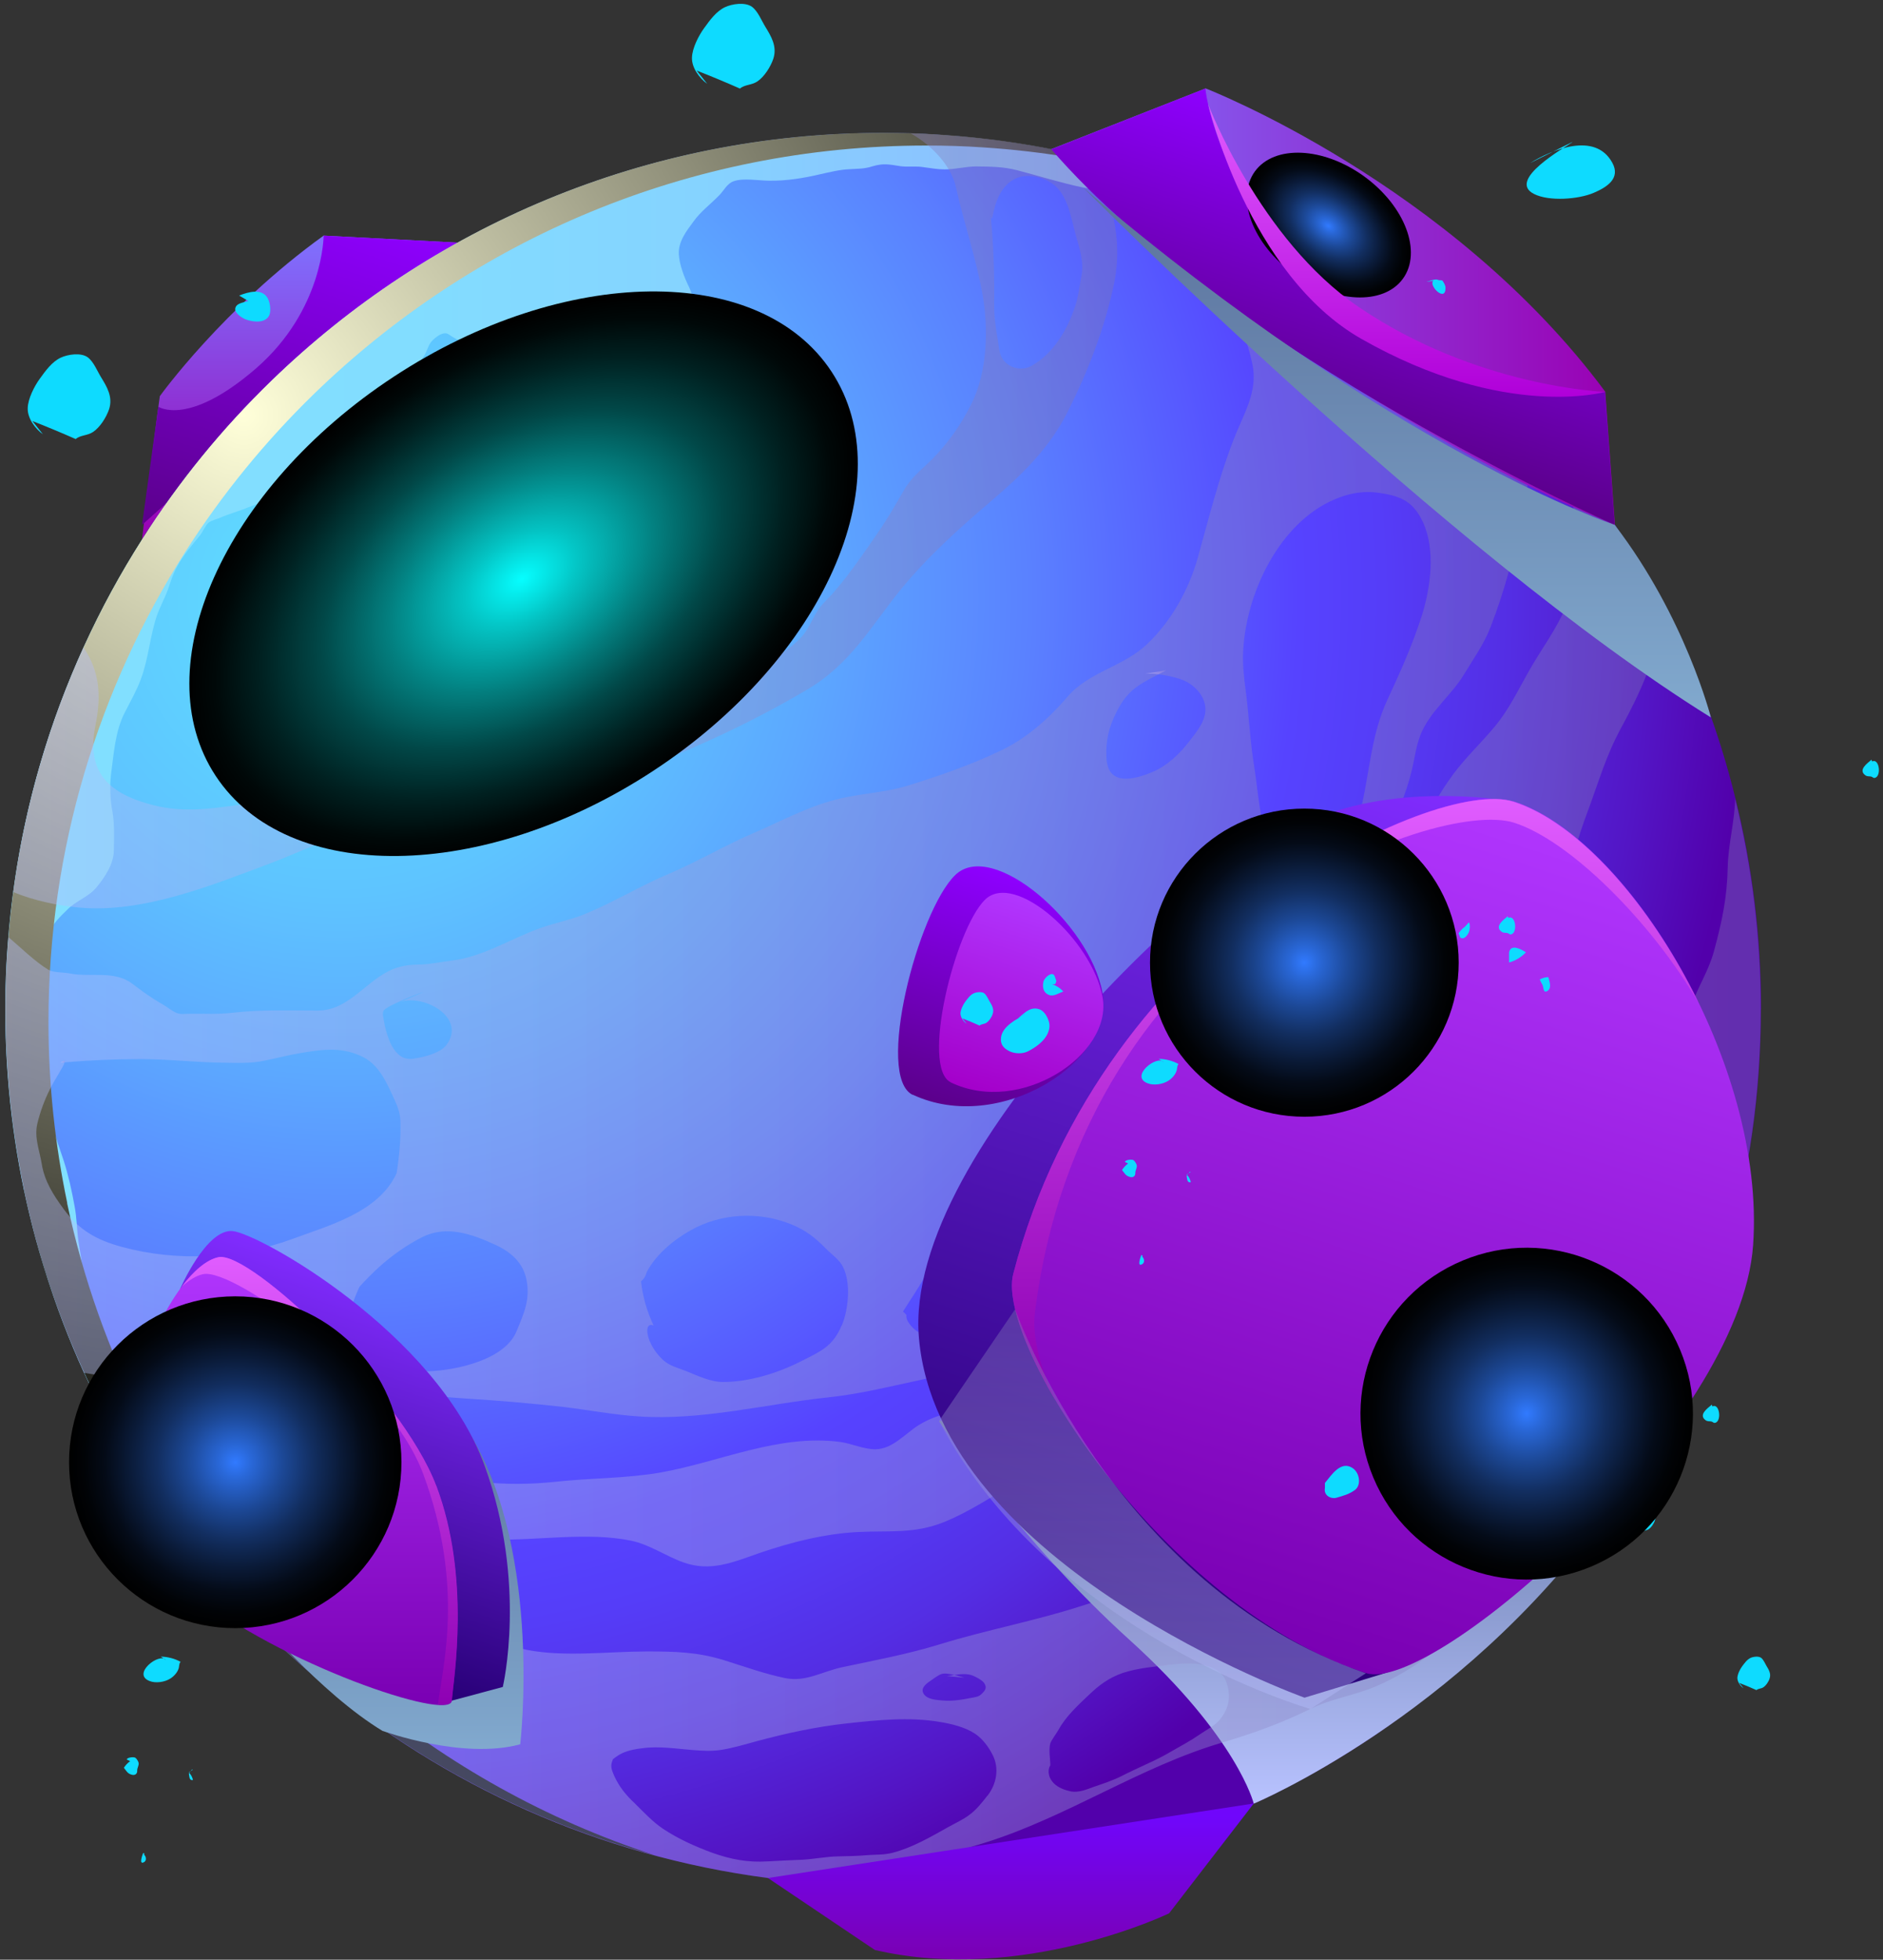 <svg width="323" height="336" viewBox="0 0 323 336" fill="none" xmlns="http://www.w3.org/2000/svg">
<rect x="0" y="0" width="323" height="336" fill="#333333" stroke="none"/>
<path fill-rule="evenodd" clip-rule="evenodd" d="M24.365 92.436C24.365 92.436 26.209 76.612 27.416 67.923C27.416 67.923 38.255 52.828 55.513 40.397L78.524 41.602C78.524 41.602 32.152 78.704 24.397 92.436H24.365Z" fill="url(#paint0_linear_119_647)"/>
<path fill-rule="evenodd" clip-rule="evenodd" d="M55.513 40.397C55.513 40.397 55.513 53.114 43.88 63.198C32.248 73.25 27.162 69.73 27.162 69.73L24.365 89.994L78.492 41.602L55.481 40.397H55.513Z" fill="url(#paint1_linear_119_647)"/>
<path fill-rule="evenodd" clip-rule="evenodd" d="M302.055 173.045C302.055 187.474 300.021 201.459 296.175 214.651C288.547 241.193 273.768 264.691 254.03 283.02C239.919 296.149 223.264 306.582 204.925 313.526C188.303 319.837 170.314 323.262 151.466 323.262C148.796 323.262 146.095 323.198 143.457 323.04C139.516 322.85 135.606 322.469 131.761 321.993C102.679 318.188 76.267 306.138 54.845 288.189C46.804 281.498 39.494 273.951 33.042 265.706C28.147 259.522 23.73 252.958 19.852 246.013C18.93 244.364 18.04 242.683 17.15 241.003C17.15 240.939 17.15 240.908 17.087 240.844C16.165 239.037 15.307 237.229 14.481 235.39H14.449C11.843 229.65 9.554 223.72 7.711 217.632C6.312 213.255 5.136 208.752 4.183 204.186C4.151 204.186 4.151 204.091 4.151 204.059C3.484 200.856 2.911 197.622 2.467 194.355C1.449 187.379 0.941 180.276 0.941 173.045C0.941 168.891 1.1 164.737 1.481 160.678C1.672 158.078 1.958 155.509 2.308 152.941C4.246 138.163 8.378 124.083 14.353 110.986C17.277 104.549 20.646 98.365 24.429 92.435C30.722 82.541 38.159 73.472 46.55 65.322C73.661 39.002 110.688 22.797 151.498 22.797C153.087 22.797 154.676 22.829 156.234 22.861C157.918 22.924 159.603 22.988 161.287 23.114C169.932 23.685 178.386 24.954 186.555 26.92C191.322 28.061 195.994 29.393 200.571 30.979C203.686 32.025 206.737 33.199 209.756 34.467C212.013 35.419 214.206 36.402 216.399 37.448C216.781 37.638 217.162 37.797 217.543 37.987C232.164 45.122 245.417 54.509 256.923 65.766C258.575 67.352 260.165 69.001 261.754 70.681C262.803 71.823 263.851 72.996 264.869 74.17C266.617 76.136 268.301 78.197 269.954 80.258C275.961 87.869 281.237 96.05 285.655 104.739C290.835 114.824 294.904 125.574 297.669 136.831C300.561 148.438 302.087 160.551 302.087 173.045H302.055Z" fill="url(#paint2_radial_119_647)"/>
<path fill-rule="evenodd" clip-rule="evenodd" d="M217.512 37.987C217.003 38.051 216.526 38.082 216.018 38.209C214.333 38.526 212.998 38.368 211.314 37.892C210.106 37.543 209.248 37.068 207.977 36.846C206.133 36.56 204.449 35.767 202.637 35.545C200.698 35.292 199.046 34.531 197.202 33.865C195.772 33.357 195.009 33.516 193.611 33.865C192.212 34.214 191.259 33.643 190.019 33.135C188.621 32.533 187.254 32.438 185.792 32.152C181.978 31.36 178.196 30.154 174.414 29.171C172.062 28.569 169.9 28.569 167.485 28.537C165.61 28.537 163.893 29.045 162.018 29.045C160.779 29.045 159.698 28.823 158.427 28.664C157.155 28.442 155.852 28.664 154.549 28.506C152.642 28.22 151.625 27.935 149.686 28.506C148.256 28.981 147.112 28.918 145.682 29.013C144.092 29.076 142.281 29.52 140.723 29.869C137.895 30.535 134.812 31.042 131.919 30.979C130.14 30.979 127.533 30.472 125.849 31.074C124.736 31.455 124.196 32.628 123.433 33.421C121.971 34.943 120.16 36.275 118.952 37.987C117.712 39.668 116.346 41.412 116.441 43.568C116.536 45.408 117.395 47.596 118.221 49.276C119.047 51.084 119.333 52.701 117.49 53.906C115.17 55.428 112.468 56.855 109.798 57.617C108.019 58.124 106.429 58.441 104.936 57.172C104.395 56.697 104.046 55.777 103.378 55.428C102.679 55.08 101.948 55.428 101.185 55.65C99.31 56.19 97.466 56.824 95.559 57.141C94.383 57.331 93.367 57.934 92.222 58.156C90.824 58.409 89.838 57.395 88.408 57.743C86.406 58.219 84.372 59.044 82.306 59.139C80.812 59.202 78.937 58.568 77.697 57.807C76.966 57.395 76.776 56.982 75.949 57.204C75.282 57.363 74.265 58.187 73.883 58.726C73.375 59.424 73.216 60.344 72.707 61.073C72.199 61.866 71.69 62.659 71.214 63.515C70.355 65.195 69.338 66.749 68.226 68.24C67.431 69.286 66.891 70.681 66.033 71.665C65.588 72.172 64.635 72.552 64.062 72.933C62.505 74.043 60.852 75.026 59.327 76.199C56.403 78.483 53.638 81.019 50.65 83.239C48.393 84.92 45.183 85.935 42.609 86.981C40.988 87.647 39.303 88.091 37.714 88.789C37.206 89.011 36.22 89.233 35.775 89.613C35.203 90.121 34.885 91.008 34.377 91.706C32.978 93.418 31.485 95.131 30.404 97.129C29.736 98.27 29.355 99.444 28.942 100.712C28.37 102.393 27.448 103.978 26.876 105.659C25.7 109.211 25.478 112.889 24.174 116.409C23.412 118.47 22.331 120.341 21.378 122.212C19.757 125.383 19.534 129.157 19.057 132.677C18.803 134.738 18.898 137.117 19.28 139.114C19.661 141.271 19.566 143.522 19.534 145.742C19.534 148.089 18.009 150.372 16.547 152.148C15.18 153.797 13.114 154.399 11.62 155.89C10.349 157.126 8.791 158.585 8.251 160.361C8.029 161.154 8.251 162.042 8.092 162.866C7.743 164.705 7.298 166.45 7.012 168.352C6.726 170.667 6.662 172.855 6.662 175.202C6.662 176.375 6.598 177.58 6.662 178.754C6.726 179.863 7.139 180.91 7.202 182.052C7.266 182.844 7.107 183.605 7.202 184.398C7.361 185.286 7.711 186.206 7.901 187.062C8.41 189.155 8.823 191.184 9.205 193.277C9.554 195.212 10.317 197.114 10.921 198.985C11.747 201.554 12.319 204.186 12.796 206.818C13.178 208.784 13.178 210.845 13.463 212.875C13.686 214.492 14.067 216.141 14.131 217.758C14.195 220.2 13.623 222.642 13.591 225.147C13.591 229.301 15.243 233.487 16.197 237.515C16.483 238.624 16.769 239.798 17.087 240.908C6.757 220.517 0.909 197.495 0.909 173.109C0.909 143.459 9.522 115.807 24.397 92.499C30.722 82.605 38.127 73.535 46.518 65.386C73.661 39.065 110.657 22.861 151.498 22.861C154.803 22.861 158.013 22.956 161.255 23.178C181.342 24.447 200.349 29.679 217.512 38.051V37.987Z" fill="url(#paint3_linear_119_647)"/>
<path style="mix-blend-mode:multiply" fill-rule="evenodd" clip-rule="evenodd" d="M161.065 243.635C161.065 243.635 175.113 264.342 193.738 281.149C212.331 297.956 215.064 309.245 215.064 309.245C215.064 309.245 250.217 294.563 275.325 259.839C300.402 225.084 161.065 243.666 161.065 243.666V243.635Z" fill="url(#paint4_linear_119_647)"/>
<path style="mix-blend-mode:screen" fill-rule="evenodd" clip-rule="evenodd" d="M62.187 290.345C46.613 277.344 33.709 261.234 24.46 243C18.644 231.521 14.258 219.249 11.525 206.342C11.525 206.342 11.525 206.279 11.525 206.215C9.427 196.194 8.315 185.825 8.315 175.202C8.315 145.552 16.928 117.899 31.802 94.591C38.127 84.698 45.533 75.628 53.923 67.478C81.066 41.158 118.062 24.953 158.903 24.953C162.209 24.953 165.419 25.049 168.661 25.271C178.863 25.937 188.78 27.617 198.346 30.186C186.587 26.349 174.159 23.907 161.287 23.083C158.045 22.861 154.803 22.765 151.53 22.765C110.72 22.765 73.693 38.97 46.55 65.29C38.159 73.408 30.753 82.478 24.429 92.403C9.554 115.711 0.941 143.363 0.941 173.013C0.941 183.637 2.053 194.006 4.151 204.027C4.151 204.091 4.151 204.122 4.151 204.154C6.853 217.06 11.271 229.364 17.087 240.812C26.367 259.046 39.271 275.156 54.813 288.157C71.309 301.952 90.792 312.289 112.15 318.029C93.684 312.004 76.776 302.522 62.187 290.345V290.345Z" fill="url(#paint5_radial_119_647)"/>
<path style="mix-blend-mode:multiply" opacity="0.4" fill-rule="evenodd" clip-rule="evenodd" d="M186.523 26.92C178.355 24.954 169.9 23.685 161.255 23.115C159.571 22.988 157.886 22.924 156.202 22.861C159.793 24.859 163.131 28.379 163.957 31.994C165.324 38.177 167.326 43.917 168.47 50.101C169.614 56.19 169.392 63.737 166.627 69.254C164.879 72.743 162.813 75.724 160.048 78.578C158.077 80.575 156.393 81.685 154.994 84.159C153.596 86.569 152.261 88.915 150.672 91.199C148.32 94.624 145.841 98.27 143.139 101.41C142.185 102.551 141.137 103.344 140.278 104.676C139.198 106.325 138.689 107.879 137.513 109.179C134.812 112.192 130.616 113.872 126.898 115.236C122.067 117.043 117.967 119.073 113.422 121.483C107.033 124.844 101.789 129.157 94.32 129.347C91.841 129.411 89.266 129.062 86.787 129.284C83.704 129.538 80.844 131.028 77.793 131.599C75.123 132.106 72.453 132.645 69.783 133.089C65.397 133.755 61.774 135.246 57.547 136.26C52.048 137.624 46.296 137.275 40.765 138.036C35.775 138.702 31.453 139.305 26.495 138.1C18.835 136.197 14.735 132.582 16.356 124.464C17.436 119.136 17.055 115.077 14.322 110.987C8.346 124.083 4.215 138.163 2.276 152.941C5.899 154.463 10.031 155.255 13.241 155.573C24.397 156.714 36.411 151.736 46.613 147.93C51.826 145.964 57.134 143.11 62.759 142.476C68.671 141.842 73.883 142.571 79.795 141.112C100.168 136.102 120.255 128.999 138.435 118.248C145.968 113.809 149.305 107.467 154.549 101.029C159.158 95.416 164.338 90.755 169.837 86.061C175.24 81.463 180.007 76.897 183.218 70.46C186.618 63.673 189.511 56.221 191.068 48.769C192.721 40.905 190.687 33.326 186.523 26.92V26.92ZM185.506 47.342C185.188 49.023 184.966 50.83 184.457 52.416C183.154 56.443 180.738 60.597 176.956 62.722C175.208 63.705 172.888 63.102 171.871 61.358C171.331 60.407 171.331 59.202 171.14 58.156C170.759 56.094 170.504 54.065 170.536 51.94C170.6 46.835 170.409 41.919 169.932 36.814C170.472 39.7 169.805 32.533 174.318 30.567C176.448 29.615 179.658 30.472 181.279 32.121C183.313 34.182 183.79 37.67 184.552 40.365C185.22 42.776 185.951 44.805 185.506 47.342Z" fill="url(#paint6_linear_119_647)"/>
<path style="mix-blend-mode:multiply" opacity="0.4" fill-rule="evenodd" clip-rule="evenodd" d="M163.703 287.174C163.258 287.238 162.845 287.333 162.431 287.365L165.419 287.65C165.038 287.555 164.402 287.333 163.703 287.174V287.174ZM163.703 287.174C163.258 287.238 162.845 287.333 162.431 287.365L165.419 287.65C165.038 287.555 164.402 287.333 163.703 287.174V287.174ZM297.637 136.831C297.574 140.763 296.461 144.664 296.366 148.628C296.27 153.892 295.38 157.983 294.014 163.056C293.06 166.545 291.28 169.113 290.104 172.475C288.77 176.343 286.863 179.641 284.892 183.193C280.983 190.296 277.073 197.4 275.389 205.454C273.863 212.716 273.545 218.836 269.922 225.496C266.458 231.902 261.214 237.229 257.495 243.444C255.747 246.425 254.539 246.267 251.901 248.138C248.945 250.231 246.244 253.529 243.383 255.844C237.217 260.759 231.592 264.152 224.123 266.943C219.45 268.718 214.905 270.114 209.947 270.875C206.705 271.382 203.527 270.875 200.317 271.414C195.232 272.238 190.401 273.76 185.506 275.346C177.465 277.946 169.265 279.437 161.255 281.91C155.662 283.623 150.195 284.637 144.506 285.842C141.041 286.572 138.244 288.443 134.653 287.713C131.03 286.952 127.724 285.747 124.164 284.637C119.619 283.242 115.869 283.147 110.974 283.147C104.459 283.147 96.894 284.13 90.474 282.893C83.228 281.498 76.013 279.564 68.766 278.073C64.38 277.154 61.043 275.346 57.038 273.475C53.288 271.731 49.252 271.224 45.342 269.987C41.21 268.687 37.237 266.752 33.01 265.706C39.462 273.951 46.772 281.498 54.813 288.189C76.235 306.138 102.647 318.188 131.729 321.993C135.575 322.469 139.484 322.85 143.425 323.04C151.943 321.105 160.27 318.6 168.852 315.968C183.122 311.529 195.454 302.935 209.725 298.749C215.033 297.163 219.8 295.451 224.758 293.009C228.413 291.202 232.291 290.726 235.978 289.14C249.231 283.528 259.211 270.684 265.123 258.095C267.793 252.387 270.367 245.918 275.166 241.637C277.137 239.861 279.489 238.307 281.205 236.309C283.144 234.121 284.447 231.394 286.163 229.016C289.183 224.767 292.107 220.485 295.126 216.204C295.508 215.697 295.857 215.19 296.143 214.651C299.989 201.459 302.023 187.474 302.023 173.045C302.023 160.551 300.498 148.437 297.605 136.831H297.637ZM159.507 288.252C160.048 287.904 160.938 287.174 161.51 287.016C162.082 286.825 162.94 287.016 163.703 287.174C164.815 287.016 165.928 286.889 166.976 287.333C167.58 287.618 168.724 288.157 168.979 288.855C169.265 289.521 168.883 289.933 168.438 290.377C167.866 290.948 167.421 290.948 166.627 291.106C164.974 291.424 163.353 291.709 161.637 291.55C160.62 291.455 159.094 291.392 158.458 290.441C157.855 289.521 158.745 288.76 159.507 288.252V288.252ZM169.392 307.85C168.47 309.023 167.548 310.228 166.341 311.116C165.197 312.004 163.925 312.543 162.686 313.241C159.634 314.953 156.488 316.793 153.055 317.681C151.689 318.029 150.322 317.966 148.892 318.061C147.175 318.22 145.491 318.251 143.775 318.283C141.741 318.315 139.77 318.727 137.736 318.854C135.702 318.949 133.699 319.012 131.665 319.139C128.296 319.361 125.309 318.79 122.13 317.649C119.27 316.602 116.314 315.27 113.74 313.558C111.928 312.353 110.371 310.641 108.813 309.118C107.351 307.755 106.175 306.296 105.349 304.457C105.063 303.791 104.745 303.093 104.904 302.364C104.967 302.015 105.126 301.73 105.126 301.635C105.698 301.191 106.271 300.778 106.811 300.556C107.891 300.081 109.099 299.859 110.243 299.732C113.009 299.351 116.028 299.827 118.793 300.049C120.446 300.176 121.908 300.271 123.529 300.049C125.69 299.732 127.851 299.066 129.949 298.495C135.034 297.132 140.024 296.053 145.268 295.483C150.481 294.912 155.948 294.341 161.192 295.229C163.162 295.546 165.546 296.117 167.262 297.258C168.534 298.115 169.551 299.478 170.25 300.842C171.458 303.157 170.949 305.884 169.392 307.882V307.85ZM209.28 294.817C208.358 295.895 207.023 296.529 205.879 297.322C204.29 298.432 202.605 299.32 200.953 300.271C199.554 301.096 198.219 301.762 196.757 302.427C195.327 303.093 193.865 303.759 192.435 304.489C190.877 305.281 189.193 305.821 187.54 306.391C186.332 306.835 185.029 307.374 183.726 307.152C182.677 306.93 181.501 306.518 180.739 305.725C179.594 304.52 179.785 303.22 180.166 302.681C180.166 301.571 179.849 299.986 180.166 298.907C180.389 298.273 181.152 297.322 181.501 296.688C182.836 294.278 184.743 292.534 186.746 290.631C188.494 288.95 190.178 287.682 192.53 286.857C195.168 285.969 198.187 285.747 200.921 285.398C203.908 285.05 208.962 284.828 210.297 288.252C211.219 290.631 210.901 292.819 209.248 294.817H209.28ZM165.419 287.65C165.038 287.555 164.402 287.333 163.703 287.174C163.258 287.238 162.845 287.333 162.431 287.365L165.419 287.65V287.65Z" fill="url(#paint7_linear_119_647)"/>
<path style="mix-blend-mode:multiply" opacity="0.4" fill-rule="evenodd" clip-rule="evenodd" d="M285.623 104.739V105.342C285.432 109.496 283.748 112.35 282.254 116.124C281.046 119.168 279.648 121.895 278.09 124.781C275.452 129.601 274.213 134.136 272.274 139.305C269.255 147.391 267.729 155.668 262.993 163.025C258.734 169.589 257.749 177.643 254.285 184.652C250.375 192.484 244.4 198.097 237.98 203.805C235.12 206.374 232.736 209.45 230.161 212.24C227.428 215.19 225.299 218.995 222.025 221.342C214.937 226.479 207.182 230.918 200.253 236.341C196.09 239.576 193.134 243.888 188.557 246.584C183.98 249.311 179.022 251.214 174.477 253.973C170.377 256.478 166.341 259.173 161.891 260.981C156.806 263.01 152.579 262.408 147.366 262.661C141.582 262.915 135.606 264.437 130.171 266.308C125.658 267.894 121.876 269.511 117.267 267.894C114.216 266.816 111.451 264.818 108.241 264.152C100.772 262.63 92.254 264.152 84.658 263.962C78.715 263.803 72.167 262.439 66.351 261.266C60.63 260.156 55.958 256.161 50.427 254.543C43.594 252.546 35.617 254.258 29.006 251.658C26.304 250.611 23.73 248.455 21.346 246.964C20.837 246.647 20.329 246.33 19.82 246.013C18.898 244.364 18.009 242.683 17.119 241.003C18.74 241.669 20.36 242.398 22.013 243.191C30.658 247.313 41.433 246.679 50.745 248.296C61.234 250.135 71.722 252.863 82.306 254.068C86.597 254.543 90.919 254.512 95.178 254.068C101.153 253.402 107.351 253.497 113.231 252.482C123.465 250.675 133.445 245.854 144.061 247.218C146.031 247.472 148.224 248.518 150.227 248.486C153.182 248.391 155.217 245.823 157.6 244.332C161.796 241.7 166.214 242.208 169.9 238.751C173.524 235.358 177.528 233.17 181.946 230.95C193.452 225.115 202.764 215.634 211.791 206.628C219.355 199.112 226.697 191.152 231.878 181.766C236.963 172.538 235.946 161.566 239.76 151.989C242.525 145.139 244.845 138.702 249.327 132.677C251.488 129.791 254.126 127.318 256.414 124.559C258.862 121.61 260.355 118.407 262.231 115.109C264.297 111.43 266.903 108.037 268.555 104.137C270.113 100.395 269.986 97.097 269.922 93.196C269.859 88.915 269.922 84.571 269.922 80.29C275.929 87.901 281.205 96.082 285.623 104.771V104.739Z" fill="url(#paint8_linear_119_647)"/>
<path style="mix-blend-mode:multiply" opacity="0.4" fill-rule="evenodd" clip-rule="evenodd" d="M261.722 70.681C260.133 69.001 258.544 67.352 256.891 65.766C245.385 54.509 232.132 45.122 217.512 37.987C217.13 37.797 216.749 37.638 216.367 37.448C214.174 36.401 211.981 35.418 209.725 34.467C206.705 33.199 203.654 32.025 200.539 30.979C201.525 31.613 202.669 32.12 203.05 32.311C204.925 33.262 206.451 33.896 207.754 35.577C209.025 37.226 209.598 38.463 209.693 40.556C209.757 42.522 210.043 44.551 210.392 46.517C210.71 48.325 211.6 50.037 211.981 51.845C212.172 52.923 212.331 53.874 212.681 54.953C213.475 57.458 214.302 59.931 214.842 62.532C215.795 67.161 213.316 70.999 211.664 75.216C209.057 81.907 207.405 88.693 205.466 95.606C203.94 101.061 200.953 106.452 196.821 110.384C192.784 114.284 186.809 115.172 183.186 119.39C180.007 123.1 176.098 126.62 171.617 128.713C166.436 131.186 160.969 133.089 155.471 134.77C151.53 135.943 147.398 136.038 143.425 137.085C138.499 138.322 133.985 140.795 129.345 142.793C124.419 144.917 119.81 147.645 114.852 149.769C109.862 151.862 105.222 154.716 100.263 156.746C97.848 157.729 95.305 158.204 92.858 159.061C87.773 160.837 82.846 164.071 77.443 164.705C75.568 164.927 73.661 165.371 71.817 165.371C70.324 165.403 68.989 165.561 67.558 166.101C62.855 167.94 59.962 173.236 54.559 173.267C49.601 173.267 44.706 173.077 39.78 173.648C37.396 173.933 35.013 173.775 32.629 173.806C31.93 173.806 31.008 173.965 30.309 173.68C29.514 173.362 28.624 172.601 27.829 172.157C26.05 171.174 24.333 169.906 22.744 168.701C19.63 166.291 15.498 167.623 11.906 166.893C10.825 166.671 9.236 166.798 8.283 166.259C6.058 164.927 3.261 162.2 1.449 160.678C1.068 164.737 0.909 168.891 0.909 173.045C0.909 180.276 1.418 187.379 2.435 194.355C2.88 197.622 3.452 200.856 4.119 204.059C4.119 204.091 4.119 204.154 4.151 204.186C5.105 208.752 6.281 213.255 7.679 217.631C9.522 223.72 11.811 229.65 14.417 235.39H14.449C18.549 236.056 22.776 236.595 26.908 235.992C32.788 235.136 38.636 234.216 44.611 234.438C50.205 234.692 55.417 236.595 60.884 237.514C67.018 238.529 73.407 239.354 79.636 239.766C85.325 240.115 90.983 240.59 96.64 241.225C100.899 241.732 105.158 242.556 109.417 242.842C120.478 243.603 131.284 240.717 142.154 239.576C147.589 239.005 152.992 237.641 158.331 236.5C161.605 235.802 164.783 234.946 167.676 233.17C171.49 230.792 173.905 227.145 177.306 224.259C181.056 221.056 184.966 217.949 188.875 214.968C192.212 212.431 195.359 209.672 198.855 207.42C201.525 205.676 204.194 204.027 206.705 202.061C211.632 198.192 215.541 193.721 219.609 189.028C225.298 182.432 227.65 173.267 229.939 165.086C232.005 157.57 233.435 150.055 237.567 143.3C239.601 140.002 241.127 136.197 242.08 132.455C242.684 130.108 242.906 127.476 243.987 125.256C245.703 121.641 249.072 119.041 251.138 115.616C252.759 112.921 254.571 110.416 255.715 107.435C257.94 101.568 259.624 95.86 260.578 89.613C261.277 85.015 262.771 80.797 264.201 76.389C264.424 75.66 264.646 74.931 264.837 74.17C263.82 72.996 262.771 71.823 261.722 70.681V70.681ZM65.779 173.331C66.097 172.538 71.722 170.35 72.58 170.096C72.58 170.128 72.485 170.16 72.39 170.191L68.703 171.777C72.771 170.413 80.113 174.536 76.553 179.197C75.504 180.561 72.771 181.227 71.15 181.481C69.529 181.766 68.512 181.227 67.527 179.832C66.7 178.627 66.097 176.534 65.874 175.107C65.779 174.599 65.556 173.838 65.779 173.331V173.331ZM20.933 213.794C16.547 212.589 13.623 210.972 10.921 207.294C9.173 204.915 7.647 202.537 7.17 199.619C6.789 197.209 5.836 195.053 6.408 192.643C6.853 190.74 7.615 188.647 8.505 186.871C9.491 184.874 10.953 182.812 11.08 182.147C15.466 181.766 19.566 181.607 23.952 181.576C28.847 181.576 33.741 182.178 38.668 182.21C40.892 182.242 43.117 182.337 45.31 181.861C47.44 181.449 49.506 180.878 51.667 180.529C55.417 179.895 58.913 179.451 62.441 181.322C65.111 182.749 66.351 185.698 67.59 188.362C68.29 189.884 68.703 190.962 68.703 192.675C68.734 194.736 68.607 196.765 68.353 198.827C68.258 199.588 68.162 200.38 68.035 201.142C64.952 207.864 56.466 210.084 50.141 212.431C40.892 215.824 30.436 216.363 20.933 213.794V213.794ZM88.631 228.191C86.66 233.138 78.365 234.914 73.597 235.104C71.245 235.199 68.417 234.724 66.351 233.487C65.207 232.789 63.999 231.458 63.331 230.284C62.791 229.396 61.583 227.747 59.136 228.477C59.645 225.75 60.503 223.149 61.647 220.644C62.727 219.439 63.872 218.297 65.048 217.219C67.272 215.221 69.752 213.477 72.421 212.114C76.585 210.021 80.939 211.575 84.944 213.414C87.645 214.651 89.743 216.49 90.315 219.439C90.983 222.8 89.87 225.179 88.631 228.191V228.191ZM144.378 227.24C142.853 230.887 140.723 231.711 137.354 233.424C133.413 235.421 128.614 236.912 124.164 236.944C121.876 236.975 119.747 235.897 117.681 235.073C116.314 234.534 114.82 234.185 113.739 233.17C110.752 230.443 110.275 226.447 112.119 227.272C110.974 224.83 110.243 222.325 109.957 219.693C110.466 219.28 110.784 218.741 110.943 218.075C112.532 215.095 115.488 212.621 118.412 210.972C123.624 207.991 130.267 207.642 135.829 209.957C138.276 210.972 139.833 212.209 141.677 214.08C142.535 214.968 143.743 215.792 144.41 216.87C146.063 219.629 145.554 224.449 144.41 227.24H144.378ZM161.51 226.669C160.651 227.367 158.999 228.73 157.886 228.508C156.965 228.318 155.217 226.447 155.503 225.464L154.899 224.862C156.234 222.8 157.569 220.707 158.872 218.583C160.906 219.471 162.717 219.344 163.957 221.564C165.101 223.625 163.035 225.432 161.51 226.669ZM204.131 126.937C202.446 129.189 200.222 131.313 197.615 132.391C194.342 133.755 189.956 134.77 189.797 129.855C189.67 126.969 190.146 124.876 191.449 122.212C193.325 118.439 195.104 117.487 198.728 115.616C200.063 115.775 201.461 116.092 202.478 116.441C204.512 117.107 206.451 118.914 206.737 121.071C207.055 123.322 205.434 125.256 204.131 126.937V126.937ZM243.892 105.564C242.303 110.511 240.173 115.299 237.98 119.992C235.31 125.764 234.992 131.694 233.657 137.782C232.895 141.207 231.274 144.981 227.905 146.313C226.443 146.884 225.012 146.757 223.391 146.757C221.929 146.757 219.228 147.296 219.323 148.564C218.465 146.186 217.003 142.983 216.431 140.288C215.827 137.307 215.573 134.104 215.096 131.123C214.588 127.984 214.365 124.844 214.047 121.673C213.793 118.724 213.189 115.616 213.221 112.635C213.348 102.805 218.783 90.564 228.032 86.03C230.861 84.666 233.657 84.032 236.772 84.539C240.395 85.078 242.461 86.061 244.082 89.518C246.275 94.275 245.417 100.68 243.892 105.564V105.564Z" fill="url(#paint9_linear_119_647)"/>
<path style="mix-blend-mode:multiply" opacity="0.4" fill-rule="evenodd" clip-rule="evenodd" d="M200.063 114.919C199.586 115.172 199.141 115.394 198.728 115.616C197.901 115.49 197.107 115.458 196.439 115.521L200.063 114.919Z" fill="url(#paint10_linear_119_647)"/>
<path style="mix-blend-mode:multiply" opacity="0.4" fill-rule="evenodd" clip-rule="evenodd" d="M11.08 182.146C10.857 182.178 10.603 182.178 10.349 182.21C10.953 181.829 11.175 181.829 11.08 182.146Z" fill="url(#paint11_linear_119_647)"/>
<path fill-rule="evenodd" clip-rule="evenodd" d="M180.357 25.556L206.801 15.155C206.801 15.155 248.85 31.455 275.357 67.162L277.01 89.962C277.01 89.962 226.92 70.808 180.357 25.556V25.556Z" fill="url(#paint12_linear_119_647)"/>
<path fill-rule="evenodd" clip-rule="evenodd" d="M276.406 257.556C276.406 257.556 254.253 281.53 237.503 286.889L223.773 291.075C223.773 291.075 161.065 268.56 157.632 229.428C154.74 196.543 211.123 146.059 226.379 140.034C241.635 134.041 259.497 137.434 259.497 137.434L276.374 257.588L276.406 257.556Z" fill="url(#paint13_linear_119_647)"/>
<path fill-rule="evenodd" clip-rule="evenodd" d="M259.529 137.402C246.307 133.216 189.161 159.473 173.81 218.393C170.695 230.348 199.681 275.758 234.325 286.857C245.831 290.536 298.527 244.618 300.72 213.477C302.913 182.369 279.203 143.586 259.561 137.37L259.529 137.402Z" fill="url(#paint14_linear_119_647)"/>
<path fill-rule="evenodd" clip-rule="evenodd" d="M177.497 225.305C185.665 158.585 246.466 136.863 259.688 141.049C269.255 144.061 283.271 158.077 291.312 171.872C283.017 154.843 270.621 140.953 259.529 137.433C246.307 133.248 189.161 159.504 173.81 218.424C172.729 222.578 175.526 230.791 181.088 240.178C178.037 233.772 177.115 228.508 177.497 225.337V225.305Z" fill="url(#paint15_linear_119_647)"/>
<path style="mix-blend-mode:multiply" fill-rule="evenodd" clip-rule="evenodd" d="M65.683 296.783C65.683 296.783 79.318 301.761 89.235 299.066C89.235 299.066 93.049 266.911 80.907 246.33C68.766 225.75 48.171 256.858 48.171 256.858L43.467 276.551C43.467 276.551 54.909 290.314 65.683 296.815V296.783Z" fill="url(#paint16_linear_119_647)"/>
<path fill-rule="evenodd" clip-rule="evenodd" d="M77.507 291.582L86.247 289.236C86.247 289.236 90.474 271.414 83.132 251.309C74.837 228.477 44.389 211.448 39.876 211.067C35.362 210.687 30.913 220.961 30.913 220.961L77.507 291.551V291.582Z" fill="url(#paint17_linear_119_647)"/>
<path fill-rule="evenodd" clip-rule="evenodd" d="M215.064 309.213L200.539 328.05C200.539 328.05 175.335 340.227 150.068 334.329L131.729 321.993L215.064 309.213V309.213Z" fill="url(#paint18_linear_119_647)"/>
<path fill-rule="evenodd" clip-rule="evenodd" d="M24.365 235.104C25.891 228.191 31.993 216.68 37.46 215.57C42.926 214.46 68.83 238.973 74.805 254.765C80.78 270.558 77.761 288.03 77.475 291.614C77.189 295.197 47.821 285.24 32.978 273.094C18.167 260.949 24.333 235.136 24.333 235.136L24.365 235.104Z" fill="url(#paint19_linear_119_647)"/>
<path fill-rule="evenodd" clip-rule="evenodd" d="M74.837 254.734C68.83 238.941 42.959 214.429 37.492 215.538C35.394 215.982 33.169 217.948 31.167 220.612C32.407 219.502 33.646 218.71 34.854 218.456C40.321 217.346 66.701 236.848 72.581 252.672C79.795 272.111 75.822 286.128 75.123 292.248C76.553 292.343 77.443 292.153 77.507 291.55C77.793 287.967 80.812 270.494 74.837 254.702V254.734Z" fill="url(#paint20_linear_119_647)"/>
<path fill-rule="evenodd" clip-rule="evenodd" d="M156.583 187.728C150.068 184.683 157.441 156.238 163.862 150.023C170.25 143.839 186.904 158.3 189.097 170.128C191.29 181.956 171.458 194.641 156.583 187.696V187.728Z" fill="url(#paint21_linear_119_647)"/>
<path fill-rule="evenodd" clip-rule="evenodd" d="M163.099 185.571C157.886 183.066 163.798 159.441 168.915 154.304C174.032 149.167 187.381 161.185 189.129 170.984C190.909 180.814 175.018 191.343 163.067 185.571H163.099Z" fill="url(#paint22_linear_119_647)"/>
<path fill-rule="evenodd" clip-rule="evenodd" d="M206.769 15.187C206.769 15.187 208.072 31.201 226.157 50.83C244.209 70.459 275.325 67.193 275.325 67.193L276.978 89.993C276.978 89.993 210.805 60.819 180.325 25.588L206.769 15.187V15.187Z" fill="url(#paint23_linear_119_647)"/>
<path fill-rule="evenodd" clip-rule="evenodd" d="M258.671 157.063C257.908 157.697 256.287 158.839 257.59 159.758C257.94 160.012 258.258 159.885 258.607 159.98C258.893 160.076 258.957 160.298 259.307 160.171C260.355 159.758 259.942 156.778 258.735 157.38L258.639 157.063H258.671Z" fill="#0EDBFF"/>
<path fill-rule="evenodd" clip-rule="evenodd" d="M321.061 130.235C320.299 130.87 318.678 132.011 319.981 132.931C320.33 133.184 320.648 133.058 320.998 133.153C321.284 133.248 321.347 133.47 321.697 133.343C322.746 132.931 322.333 129.95 321.125 130.552L321.03 130.235H321.061Z" fill="#0EDBFF"/>
<path fill-rule="evenodd" clip-rule="evenodd" d="M293.664 240.813C292.901 241.447 291.28 242.588 292.583 243.508C292.933 243.762 293.251 243.635 293.601 243.73C293.887 243.825 293.95 244.047 294.3 243.92C295.349 243.508 294.935 240.527 293.728 241.13L293.632 240.813H293.664Z" fill="#0EDBFF"/>
<path fill-rule="evenodd" clip-rule="evenodd" d="M264.106 167.94C264.583 167.686 265.091 167.528 265.6 167.528C265.727 168.162 266.299 169.43 265.377 169.938C264.614 170.35 264.837 168.986 264.456 168.637L264.106 167.908V167.94Z" fill="#0EDBFF"/>
<path fill-rule="evenodd" clip-rule="evenodd" d="M165.069 174.599C166.055 174.98 167.04 175.392 168.025 175.836C168.343 175.551 168.82 175.614 169.201 175.36C169.678 175.043 170.123 174.377 170.282 173.838C170.568 173.014 170.123 172.316 169.741 171.682C169.487 171.238 169.233 170.635 168.851 170.318C168.407 169.969 167.485 170.096 167.008 170.318C166.404 170.604 165.991 171.206 165.578 171.745C165.196 172.253 164.783 173.109 164.751 173.743C164.751 174.441 165.292 175.17 165.8 175.519L165.069 174.599V174.599Z" fill="#0EDBFF"/>
<path fill-rule="evenodd" clip-rule="evenodd" d="M24.683 249.47C25.668 249.85 26.654 250.262 27.639 250.706C27.957 250.421 28.433 250.484 28.815 250.231C29.292 249.914 29.737 249.248 29.895 248.709C30.182 247.884 29.737 247.186 29.355 246.552C29.101 246.108 28.847 245.506 28.465 245.189C28.02 244.84 27.099 244.967 26.622 245.189C26.018 245.474 25.605 246.077 25.192 246.616C24.81 247.123 24.397 247.979 24.365 248.613C24.365 249.311 24.905 250.04 25.414 250.389L24.683 249.47V249.47Z" fill="#0EDBFF"/>
<path fill-rule="evenodd" clip-rule="evenodd" d="M298.336 288.538C299.322 288.918 300.307 289.331 301.292 289.775C301.61 289.489 302.087 289.553 302.468 289.299C302.945 288.982 303.39 288.316 303.549 287.777C303.835 286.952 303.39 286.255 303.009 285.621C302.754 285.177 302.5 284.574 302.119 284.257C301.674 283.908 300.752 284.035 300.275 284.257C299.671 284.542 299.258 285.145 298.845 285.684C298.464 286.191 298.05 287.048 298.019 287.682C298.019 288.379 298.559 289.109 299.067 289.458L298.336 288.538V288.538Z" fill="#0EDBFF"/>
<path fill-rule="evenodd" clip-rule="evenodd" d="M278.663 261.425C279.648 261.805 280.633 262.217 281.618 262.661C281.936 262.376 282.413 262.439 282.794 262.186C283.271 261.869 283.716 261.203 283.875 260.664C284.161 259.839 283.716 259.141 283.335 258.507C283.08 258.095 282.826 257.461 282.445 257.144C282 256.795 281.078 256.922 280.601 257.144C279.997 257.429 279.584 258.032 279.171 258.571C278.79 259.078 278.377 259.934 278.345 260.568C278.345 261.266 278.885 261.995 279.394 262.344L278.663 261.425V261.425Z" fill="#0EDBFF"/>
<path fill-rule="evenodd" clip-rule="evenodd" d="M5.518 72.172C8.029 73.155 10.54 74.201 12.987 75.279C13.781 74.582 14.989 74.709 15.943 74.075C17.151 73.282 18.231 71.569 18.708 70.174C19.407 68.049 18.326 66.305 17.341 64.688C16.674 63.61 16.07 62.024 15.053 61.263C13.877 60.407 11.62 60.756 10.412 61.327C8.919 62.024 7.806 63.578 6.821 64.942C5.899 66.21 4.787 68.367 4.755 69.984C4.691 71.728 6.09 73.567 7.361 74.455L5.518 72.14V72.172Z" fill="#0EDBFF"/>
<path fill-rule="evenodd" clip-rule="evenodd" d="M119.46 12.079C121.971 13.062 124.482 14.108 126.929 15.187C127.724 14.489 128.931 14.616 129.885 13.982C131.093 13.189 132.173 11.476 132.65 10.081C133.349 7.957 132.269 6.212 131.283 4.595C130.616 3.517 130.012 1.931 128.995 1.17C127.819 0.314 125.562 0.663 124.355 1.234C122.861 1.931 121.748 3.485 120.763 4.849C119.841 6.117 118.729 8.274 118.697 9.891C118.634 11.635 120.032 13.474 121.303 14.362L119.46 12.047V12.079Z" fill="#0EDBFF"/>
<path fill-rule="evenodd" clip-rule="evenodd" d="M193.515 199.493C193.102 199.778 192.753 200.159 192.467 200.603C192.88 201.11 193.07 201.586 193.77 201.776C194.056 201.871 194.342 201.871 194.564 201.649C194.85 201.364 194.691 201.047 194.787 200.793C194.977 200.127 195.168 199.937 194.787 199.334C194.564 198.954 194.405 198.827 193.992 198.827C193.706 198.827 193.102 198.89 192.943 199.207L193.515 199.493V199.493Z" fill="#0EDBFF"/>
<path fill-rule="evenodd" clip-rule="evenodd" d="M195.772 215.19C195.709 215.348 194.946 217.314 195.931 216.744C196.44 216.458 196.249 215.697 195.931 215.475L195.995 215.285L195.804 215.19H195.772Z" fill="#0EDBFF"/>
<path fill-rule="evenodd" clip-rule="evenodd" d="M245.481 243.825C244.814 244.681 244.718 245.03 244.432 245.95C244.718 246.203 245.258 246.362 245.64 246.33C246.212 246.33 246.244 246.108 246.276 245.569C246.276 245.125 246.466 244.776 246.371 244.332C246.244 243.888 245.831 243.445 245.322 243.73L245.513 243.825H245.481Z" fill="#0EDBFF"/>
<path fill-rule="evenodd" clip-rule="evenodd" d="M203.559 201.395C203.94 201.744 204.163 202.188 204.258 202.696C203.718 202.822 203.654 202.315 203.591 201.903C203.464 201.237 203.781 201.459 204.067 200.92C204.131 200.92 204.195 200.92 204.226 200.952L203.527 201.395H203.559Z" fill="#0EDBFF"/>
<path fill-rule="evenodd" clip-rule="evenodd" d="M251.234 158.934C250.82 159.219 250.471 159.6 250.185 160.044C250.439 160.361 250.312 160.9 250.884 160.868C251.297 160.868 251.647 160.393 251.838 160.076C252.06 159.695 252.092 159.378 252.124 158.934C252.124 158.712 252.124 157.792 251.742 158.395L251.234 158.934Z" fill="#0EDBFF"/>
<path fill-rule="evenodd" clip-rule="evenodd" d="M244.782 48.293C245.258 48.166 245.894 47.913 246.371 47.913C246.498 47.913 246.689 48.008 246.847 48.039C247.356 48.071 247.388 47.976 247.61 48.388C247.896 48.864 248.023 49.181 247.928 49.752C247.642 51.623 244.972 48.8 245.894 48.135L244.75 48.325L244.782 48.293Z" fill="#0EDBFF"/>
<path fill-rule="evenodd" clip-rule="evenodd" d="M42.577 51.623C41.751 51.877 40.48 51.972 40.352 52.923C40.257 53.748 41.624 54.604 42.323 54.826C43.562 55.238 45.565 55.428 46.2 54.033C46.55 53.209 46.296 51.623 45.787 50.925C44.77 49.467 42.641 50.037 41.02 50.672L42.577 51.591V51.623Z" fill="#0EDBFF"/>
<path fill-rule="evenodd" clip-rule="evenodd" d="M257.082 245.855C256.7 242.969 256.192 240.147 258.735 238.624C260.133 237.8 262.676 237.515 264.011 238.498C264.964 239.195 265.79 240.527 266.394 241.51C267.284 242.969 267.03 242.969 266.585 244.301C265.536 247.345 264.805 249.375 261.754 249.375C257.749 249.375 257.114 246.267 257.05 242.398V245.886L257.082 245.855Z" fill="#0EDBFF"/>
<path fill-rule="evenodd" clip-rule="evenodd" d="M258.862 165.023C259.974 164.705 260.927 164.135 261.754 163.278C260.959 162.771 259.179 161.756 258.862 163.278V165.054V165.023Z" fill="#0EDBFF"/>
<path fill-rule="evenodd" clip-rule="evenodd" d="M31.071 238.212C32.184 237.895 33.137 237.324 33.964 236.468C33.169 235.961 31.389 234.946 31.071 236.468V238.244V238.212Z" fill="#0EDBFF"/>
<path fill-rule="evenodd" clip-rule="evenodd" d="M31.071 262.344C32.184 262.027 33.137 261.456 33.964 260.6C33.169 260.093 31.389 259.078 31.071 260.6V262.376V262.344Z" fill="#0EDBFF"/>
<path fill-rule="evenodd" clip-rule="evenodd" d="M201.398 175.963C202.51 174.599 204.131 172.094 206.133 173.458C207.309 174.251 207.627 176.343 206.515 177.2C205.466 177.961 204.512 178.183 203.336 178.532C202.447 178.785 201.112 178.183 201.366 176.851V175.963H201.398Z" fill="#0EDBFF"/>
<path fill-rule="evenodd" clip-rule="evenodd" d="M239.188 238.117C240.3 236.753 241.921 234.248 243.923 235.612C245.099 236.405 245.449 238.498 244.305 239.354C243.256 240.115 242.302 240.337 241.126 240.686C240.237 240.939 238.902 240.337 239.156 239.005V238.117H239.188Z" fill="#0EDBFF"/>
<path fill-rule="evenodd" clip-rule="evenodd" d="M233.499 32.089C235.247 32.374 238.203 32.533 238.012 34.974C237.885 36.37 236.232 37.702 234.961 37.163C233.785 36.655 233.117 35.926 232.259 35.07C231.592 34.404 231.464 32.977 232.736 32.533L233.499 32.089V32.089Z" fill="#0EDBFF"/>
<path fill-rule="evenodd" clip-rule="evenodd" d="M227.301 254.226C228.413 252.863 230.034 250.358 232.037 251.721C233.213 252.514 233.562 254.607 232.418 255.463C231.369 256.224 230.416 256.446 229.24 256.795C228.35 257.049 227.015 256.446 227.269 255.114V254.226H227.301Z" fill="#0EDBFF"/>
<path fill-rule="evenodd" clip-rule="evenodd" d="M175.78 173.902C174.35 174.789 171.966 175.931 171.712 177.865C171.553 179.039 172.125 179.736 173.174 180.244C174.096 180.688 175.431 180.72 176.352 180.244C177.655 179.578 179.181 178.5 179.753 177.104C180.166 176.09 180.103 175.424 179.626 174.409C179.372 173.87 178.863 173.236 178.291 173.045C176.48 172.411 175.367 174.187 174.032 175.011L175.78 173.87V173.902Z" fill="#0EDBFF"/>
<path fill-rule="evenodd" clip-rule="evenodd" d="M180.421 168.701C181.184 168.987 181.851 169.399 182.391 170.001C181.629 170.255 180.77 170.889 179.976 170.604C178.959 170.223 178.768 169.272 178.991 168.289C179.118 167.75 180.071 166.798 180.643 167.052C180.929 167.179 180.961 167.56 181.056 167.782C181.247 168.289 181.247 168.194 180.993 168.733H180.421V168.701Z" fill="#0EDBFF"/>
<path fill-rule="evenodd" clip-rule="evenodd" d="M219.8 160.139C216.018 163.437 212.49 167.369 210.488 172.094C209.471 174.504 211.282 174.631 213.475 174.187C217.703 173.362 221.993 172.189 226.157 171.111C228.636 170.477 232.196 169.177 233.912 167.084C235.247 165.466 235.787 162.708 235.501 160.678C235.088 157.856 233.086 156.746 230.479 156.016C224.599 154.399 216.209 160.741 214.016 166.164L219.8 160.139V160.139Z" fill="#0EDBFF"/>
<path fill-rule="evenodd" clip-rule="evenodd" d="M198.76 181.544C199.999 181.576 201.112 181.861 202.16 182.432C201.843 182.781 201.97 183.288 201.779 183.701C201.557 184.335 200.953 184.969 200.381 185.318C199.427 185.92 197.87 186.142 196.853 185.73C193.706 184.525 198.537 180.783 199.618 182.115L198.76 181.544Z" fill="#0EDBFF"/>
<path fill-rule="evenodd" clip-rule="evenodd" d="M22.299 301.984C21.886 302.269 21.537 302.649 21.25 303.093C21.664 303.601 21.854 304.076 22.554 304.267C22.84 304.362 23.126 304.362 23.348 304.14C23.634 303.854 23.475 303.537 23.571 303.252C23.761 302.586 23.952 302.396 23.571 301.793C23.348 301.413 23.189 301.286 22.776 301.286C22.49 301.286 21.886 301.349 21.727 301.666L22.299 301.952V301.984Z" fill="#0EDBFF"/>
<path fill-rule="evenodd" clip-rule="evenodd" d="M24.556 317.712C24.492 317.871 23.729 319.837 24.715 319.266C25.223 318.981 25.032 318.22 24.715 317.998C24.715 317.934 24.747 317.871 24.778 317.807L24.588 317.712H24.556Z" fill="#0EDBFF"/>
<path fill-rule="evenodd" clip-rule="evenodd" d="M32.374 303.886C32.756 304.235 32.978 304.679 33.105 305.186C32.565 305.313 32.502 304.806 32.438 304.394C32.311 303.728 32.629 303.95 32.915 303.411C32.978 303.411 33.042 303.411 33.074 303.442L32.374 303.886Z" fill="#0EDBFF"/>
<path fill-rule="evenodd" clip-rule="evenodd" d="M27.575 284.035C28.783 284.067 29.927 284.352 30.976 284.923C30.658 285.272 30.785 285.779 30.595 286.191C30.372 286.826 29.768 287.46 29.196 287.809C28.243 288.411 26.685 288.633 25.668 288.221C22.522 287.016 27.353 283.274 28.433 284.606L27.575 284.035Z" fill="#0EDBFF"/>
<path fill-rule="evenodd" clip-rule="evenodd" d="M227.301 34.88C228.382 35.641 229.526 36.18 230.352 37.194C231.306 38.336 232.227 39.383 232.958 40.683C233.34 41.349 234.198 42.776 232.895 42.934C231.465 43.124 228.985 41.254 227.937 40.556C226.188 39.319 224.472 38.178 223.201 36.402C222.565 35.514 221.58 33.928 222.216 32.85C222.756 31.93 223.55 31.772 224.536 31.803C225.585 31.803 226.188 32.121 227.015 32.786C227.396 33.104 229.24 34.943 228.604 35.45L227.269 34.88H227.301Z" fill="#0EDBFF"/>
<path fill-rule="evenodd" clip-rule="evenodd" d="M240.999 154.685C240.491 155.065 236.486 157.285 238.393 158.236C239.41 158.744 241.413 158.617 242.461 158.173C243.383 157.792 244.305 157.19 243.733 156.112C242.557 153.987 239.633 155.192 238.107 156.112L240.999 154.685V154.685Z" fill="#0EDBFF"/>
<path fill-rule="evenodd" clip-rule="evenodd" d="M269.7 24.383C268.397 25.334 258.385 30.884 263.152 33.262C265.727 34.562 270.749 34.182 273.355 33.072C275.675 32.089 278.027 30.567 276.565 27.903C273.641 22.544 266.267 25.62 262.453 27.966L269.7 24.351V24.383Z" fill="#0EDBFF"/>
<path fill-rule="evenodd" clip-rule="evenodd" d="M32.502 251.309C32.915 253.656 33.392 256.192 35.426 257.746C37.524 259.332 39.907 258.698 42.005 257.493C43.531 256.605 44.993 255.622 46.487 254.702C47.377 254.163 48.139 254.036 48.171 252.768C48.203 251.436 46.963 249.628 46.2 248.614C45.279 247.408 43.404 245.95 41.973 245.411C38.827 244.237 32.82 245.411 32.915 249.66L32.502 251.309V251.309Z" fill="#0EDBFF"/>
<path fill-rule="evenodd" clip-rule="evenodd" d="M242.906 255.907C243.193 257.556 243.542 259.332 244.972 260.41C246.466 261.52 248.119 261.076 249.581 260.22C250.662 259.586 251.679 258.92 252.728 258.254C253.331 257.873 253.872 257.778 253.903 256.922C253.903 255.971 253.077 254.734 252.537 254.004C251.901 253.148 250.598 252.134 249.581 251.753C247.388 250.928 243.161 251.753 243.224 254.734L242.938 255.875L242.906 255.907Z" fill="#0EDBFF"/>
<path style="mix-blend-mode:screen" d="M272.853 268.631C287.386 262.586 294.256 245.931 288.197 231.431C282.139 216.93 265.446 210.076 250.913 216.121C236.38 222.165 229.51 238.821 235.568 253.321C241.627 267.821 258.32 274.675 272.853 268.631Z" fill="url(#paint24_radial_119_647)"/>
<path style="mix-blend-mode:screen" d="M223.741 191.469C238.363 191.469 250.217 179.643 250.217 165.054C250.217 150.465 238.363 138.638 223.741 138.638C209.119 138.638 197.266 150.465 197.266 165.054C197.266 179.643 209.119 191.469 223.741 191.469Z" fill="url(#paint25_radial_119_647)"/>
<path style="mix-blend-mode:screen" fill-rule="evenodd" clip-rule="evenodd" d="M240.65 47.786C237.313 52.384 228.89 52.003 221.898 46.929C214.874 41.856 211.918 33.991 215.255 29.393C218.593 24.795 227.015 25.176 234.007 30.249C241 35.323 243.987 43.188 240.65 47.786Z" fill="url(#paint26_radial_119_647)"/>
<path style="mix-blend-mode:screen" d="M40.352 279.151C56.098 279.151 68.862 266.416 68.862 250.706C68.862 234.997 56.098 222.261 40.352 222.261C24.607 222.261 11.843 234.997 11.843 250.706C11.843 266.416 24.607 279.151 40.352 279.151Z" fill="url(#paint27_radial_119_647)"/>
<path fill-rule="evenodd" clip-rule="evenodd" d="M207.214 17.787C207.214 17.787 214.111 47.088 233.562 58.124C258.163 72.108 275.325 67.193 275.325 67.193C275.325 67.193 253.331 66.432 233.022 52.606C216.05 41.063 207.214 17.819 207.214 17.819V17.787Z" fill="url(#paint28_linear_119_647)"/>
<path style="mix-blend-mode:multiply" opacity="0.4" fill-rule="evenodd" clip-rule="evenodd" d="M161.065 243.635L174.128 224.481C174.128 224.481 190.878 271.985 234.293 286.889L224.79 293.009C224.79 293.009 180.516 280.452 161.065 243.635Z" fill="url(#paint29_linear_119_647)"/>
<path style="mix-blend-mode:multiply" fill-rule="evenodd" clip-rule="evenodd" d="M185.792 32.152C185.792 32.152 248.405 95.036 293.474 123.005C293.474 123.005 289.119 105.817 276.978 89.993C276.978 89.993 239.156 77.594 185.792 32.152V32.152Z" fill="url(#paint30_linear_119_647)"/>
<path style="mix-blend-mode:screen" d="M112.083 132.145C141.251 113 154.925 82.356 142.624 63.702C130.324 45.047 96.707 45.444 67.539 64.59C38.372 83.735 24.698 114.378 36.999 133.033C49.299 151.688 82.916 151.29 112.083 132.145Z" fill="url(#paint31_radial_119_647)"/>
<defs>
<linearGradient id="paint0_linear_119_647" x1="51.444" y1="92.436" x2="51.444" y2="40.397" gradientUnits="userSpaceOnUse">
<stop stop-color="#9A00B3"/>
<stop offset="1" stop-color="#7F72FF"/>
</linearGradient>
<linearGradient id="paint1_linear_119_647" x1="39.907" y1="95.067" x2="59.437" y2="35.361" gradientUnits="userSpaceOnUse">
<stop stop-color="#5B008B"/>
<stop offset="1" stop-color="#8E00FF"/>
</linearGradient>
<radialGradient id="paint2_radial_119_647" cx="0" cy="0" r="1" gradientUnits="userSpaceOnUse" gradientTransform="translate(58.214 102.773) scale(241.87 241.323)">
<stop stop-color="#60DBFF"/>
<stop offset="0.09" stop-color="#5FD5FF"/>
<stop offset="0.21" stop-color="#5EC4FF"/>
<stop offset="0.34" stop-color="#5CA8FF"/>
<stop offset="0.49" stop-color="#5A81FF"/>
<stop offset="0.64" stop-color="#5651FF"/>
<stop offset="0.68" stop-color="#5643FF"/>
<stop offset="0.74" stop-color="#553DF8"/>
<stop offset="0.83" stop-color="#542EE4"/>
<stop offset="0.93" stop-color="#5315C5"/>
<stop offset="1" stop-color="#5200AB"/>
</radialGradient>
<linearGradient id="paint3_linear_119_647" x1="0.909" y1="131.821" x2="217.512" y2="131.821" gradientUnits="userSpaceOnUse">
<stop offset="0.01" stop-color="#81E0FF"/>
<stop offset="0.32" stop-color="#82DDFF"/>
<stop offset="0.55" stop-color="#85D3FF"/>
<stop offset="0.75" stop-color="#8BC3FF"/>
<stop offset="0.94" stop-color="#93ADFF"/>
<stop offset="1" stop-color="#97A4FF"/>
</linearGradient>
<linearGradient id="paint4_linear_119_647" x1="219.705" y1="309.214" x2="219.705" y2="238.656" gradientUnits="userSpaceOnUse">
<stop stop-color="#B8C2FF"/>
<stop offset="1" stop-color="#5B729C"/>
</linearGradient>
<radialGradient id="paint5_radial_119_647" cx="0" cy="0" r="1" gradientUnits="userSpaceOnUse" gradientTransform="translate(41.433 70.776) scale(198.2 197.752)">
<stop stop-color="#FFFFD9"/>
<stop offset="1"/>
</radialGradient>
<linearGradient id="paint6_linear_119_647" x1="2.276" y1="89.296" x2="191.64" y2="89.296" gradientUnits="userSpaceOnUse">
<stop stop-color="#B8C2FF"/>
<stop offset="1" stop-color="#7D72B3"/>
</linearGradient>
<linearGradient id="paint7_linear_119_647" x1="33.01" y1="229.935" x2="302.055" y2="229.935" gradientUnits="userSpaceOnUse">
<stop stop-color="#B8C2FF"/>
<stop offset="1" stop-color="#7D72B3"/>
</linearGradient>
<linearGradient id="paint8_linear_119_647" x1="17.119" y1="174.409" x2="285.623" y2="174.409" gradientUnits="userSpaceOnUse">
<stop stop-color="#B8C2FF"/>
<stop offset="1" stop-color="#7D72B3"/>
</linearGradient>
<linearGradient id="paint9_linear_119_647" x1="0.909" y1="136.958" x2="264.837" y2="136.958" gradientUnits="userSpaceOnUse">
<stop stop-color="#B8C2FF"/>
<stop offset="1" stop-color="#7D72B3"/>
</linearGradient>
<linearGradient id="paint10_linear_119_647" x1="196.439" y1="115.268" x2="200.063" y2="115.268" gradientUnits="userSpaceOnUse">
<stop stop-color="#E8DDFF"/>
<stop offset="1" stop-color="#AA8AD8"/>
</linearGradient>
<linearGradient id="paint11_linear_119_647" x1="10.349" y1="182.051" x2="11.111" y2="182.051" gradientUnits="userSpaceOnUse">
<stop stop-color="#E8DDFF"/>
<stop offset="1" stop-color="#AA8AD8"/>
</linearGradient>
<linearGradient id="paint12_linear_119_647" x1="180.357" y1="52.574" x2="276.978" y2="52.574" gradientUnits="userSpaceOnUse">
<stop stop-color="#7F72FF"/>
<stop offset="1" stop-color="#9A00B3"/>
</linearGradient>
<linearGradient id="paint13_linear_119_647" x1="202.287" y1="284.035" x2="251.129" y2="134.673" gradientUnits="userSpaceOnUse">
<stop stop-color="#280077"/>
<stop offset="1" stop-color="#812CFF"/>
</linearGradient>
<linearGradient id="paint14_linear_119_647" x1="216.315" y1="281.022" x2="262.9" y2="138.511" gradientUnits="userSpaceOnUse">
<stop stop-color="#7A00B3"/>
<stop offset="1" stop-color="#B136FF"/>
</linearGradient>
<linearGradient id="paint15_linear_119_647" x1="232.45" y1="240.146" x2="232.45" y2="136.958" gradientUnits="userSpaceOnUse">
<stop stop-color="#8E00B3"/>
<stop offset="1" stop-color="#E05CFF"/>
</linearGradient>
<linearGradient id="paint16_linear_119_647" x1="66.637" y1="299.859" x2="66.637" y2="239.29" gradientUnits="userSpaceOnUse">
<stop stop-color="#81A9CE"/>
<stop offset="1" stop-color="#5B729C"/>
</linearGradient>
<linearGradient id="paint17_linear_119_647" x1="49.601" y1="282.449" x2="69.764" y2="220.744" gradientUnits="userSpaceOnUse">
<stop stop-color="#280077"/>
<stop offset="1" stop-color="#812CFF"/>
</linearGradient>
<linearGradient id="paint18_linear_119_647" x1="173.397" y1="335.946" x2="173.397" y2="309.213" gradientUnits="userSpaceOnUse">
<stop stop-color="#7A00B3"/>
<stop offset="0.92" stop-color="#7006FC"/>
<stop offset="1" stop-color="#7006F9"/>
</linearGradient>
<linearGradient id="paint19_linear_119_647" x1="50.809" y1="292.311" x2="50.809" y2="215.507" gradientUnits="userSpaceOnUse">
<stop stop-color="#7A00B3"/>
<stop offset="1" stop-color="#B136FF"/>
</linearGradient>
<linearGradient id="paint20_linear_119_647" x1="54.846" y1="292.28" x2="54.846" y2="215.507" gradientUnits="userSpaceOnUse">
<stop stop-color="#8E00B3"/>
<stop offset="1" stop-color="#E05CFF"/>
</linearGradient>
<linearGradient id="paint21_linear_119_647" x1="165.896" y1="190.93" x2="178.715" y2="151.655" gradientUnits="userSpaceOnUse">
<stop stop-color="#5B008B"/>
<stop offset="1" stop-color="#8E00FF"/>
</linearGradient>
<linearGradient id="paint22_linear_119_647" x1="170.377" y1="188.076" x2="180.981" y2="155.621" gradientUnits="userSpaceOnUse">
<stop stop-color="#A400CA"/>
<stop offset="1" stop-color="#B136FF"/>
</linearGradient>
<linearGradient id="paint23_linear_119_647" x1="223.805" y1="72.616" x2="239.093" y2="25.726" gradientUnits="userSpaceOnUse">
<stop stop-color="#5B008B"/>
<stop offset="1" stop-color="#8E00FF"/>
</linearGradient>
<radialGradient id="paint24_radial_119_647" cx="0" cy="0" r="1" gradientUnits="userSpaceOnUse" gradientTransform="translate(261.873 242.373) scale(28.509 28.445)">
<stop stop-color="#317AFF"/>
<stop offset="0.1" stop-color="#2967D7"/>
<stop offset="0.29" stop-color="#1C4896"/>
<stop offset="0.47" stop-color="#122E60"/>
<stop offset="0.64" stop-color="#0A1A37"/>
<stop offset="0.78" stop-color="#040B18"/>
<stop offset="0.91" stop-color="#010306"/>
<stop offset="1"/>
</radialGradient>
<radialGradient id="paint25_radial_119_647" cx="0" cy="0" r="1" gradientUnits="userSpaceOnUse" gradientTransform="translate(223.741 165.054) scale(26.475 26.416)">
<stop stop-color="#317AFF"/>
<stop offset="0.1" stop-color="#2967D7"/>
<stop offset="0.29" stop-color="#1C4896"/>
<stop offset="0.47" stop-color="#122E60"/>
<stop offset="0.64" stop-color="#0A1A37"/>
<stop offset="0.78" stop-color="#040B18"/>
<stop offset="0.91" stop-color="#010306"/>
<stop offset="1"/>
</radialGradient>
<radialGradient id="paint26_radial_119_647" cx="0" cy="0" r="1" gradientUnits="userSpaceOnUse" gradientTransform="translate(227.844 38.732) rotate(35.928) scale(15.689 10.347)">
<stop stop-color="#317AFF"/>
<stop offset="0.1" stop-color="#2967D7"/>
<stop offset="0.29" stop-color="#1C4896"/>
<stop offset="0.47" stop-color="#122E60"/>
<stop offset="0.64" stop-color="#0A1A37"/>
<stop offset="0.78" stop-color="#040B18"/>
<stop offset="0.91" stop-color="#010306"/>
<stop offset="1"/>
</radialGradient>
<radialGradient id="paint27_radial_119_647" cx="0" cy="0" r="1" gradientUnits="userSpaceOnUse" gradientTransform="translate(40.352 250.706) scale(28.509 28.445)">
<stop stop-color="#317AFF"/>
<stop offset="0.1" stop-color="#2967D7"/>
<stop offset="0.29" stop-color="#1C4896"/>
<stop offset="0.47" stop-color="#122E60"/>
<stop offset="0.64" stop-color="#0A1A37"/>
<stop offset="0.78" stop-color="#040B18"/>
<stop offset="0.91" stop-color="#010306"/>
<stop offset="1"/>
</radialGradient>
<linearGradient id="paint28_linear_119_647" x1="241.286" y1="68.018" x2="241.286" y2="17.787" gradientUnits="userSpaceOnUse">
<stop stop-color="#B000D9"/>
<stop offset="1" stop-color="#E05CFF"/>
</linearGradient>
<linearGradient id="paint29_linear_119_647" x1="197.679" y1="293.009" x2="197.679" y2="224.481" gradientUnits="userSpaceOnUse">
<stop stop-color="#B8C2FF"/>
<stop offset="1" stop-color="#7D72B3"/>
</linearGradient>
<linearGradient id="paint30_linear_119_647" x1="239.633" y1="123.005" x2="239.633" y2="32.152" gradientUnits="userSpaceOnUse">
<stop stop-color="#81A9CE"/>
<stop offset="1" stop-color="#5B729C"/>
</linearGradient>
<radialGradient id="paint31_radial_119_647" cx="0" cy="0" r="1" gradientUnits="userSpaceOnUse" gradientTransform="translate(89.517 99.278) rotate(-33.28) scale(63.279 40.507)">
<stop stop-color="#06FEFF"/>
<stop offset="0.17" stop-color="#04C4C4"/>
<stop offset="0.4" stop-color="#037F7F"/>
<stop offset="0.6" stop-color="#014848"/>
<stop offset="0.78" stop-color="#002121"/>
<stop offset="0.92" stop-color="#000808"/>
<stop offset="1"/>
</radialGradient>
</defs>
</svg>
